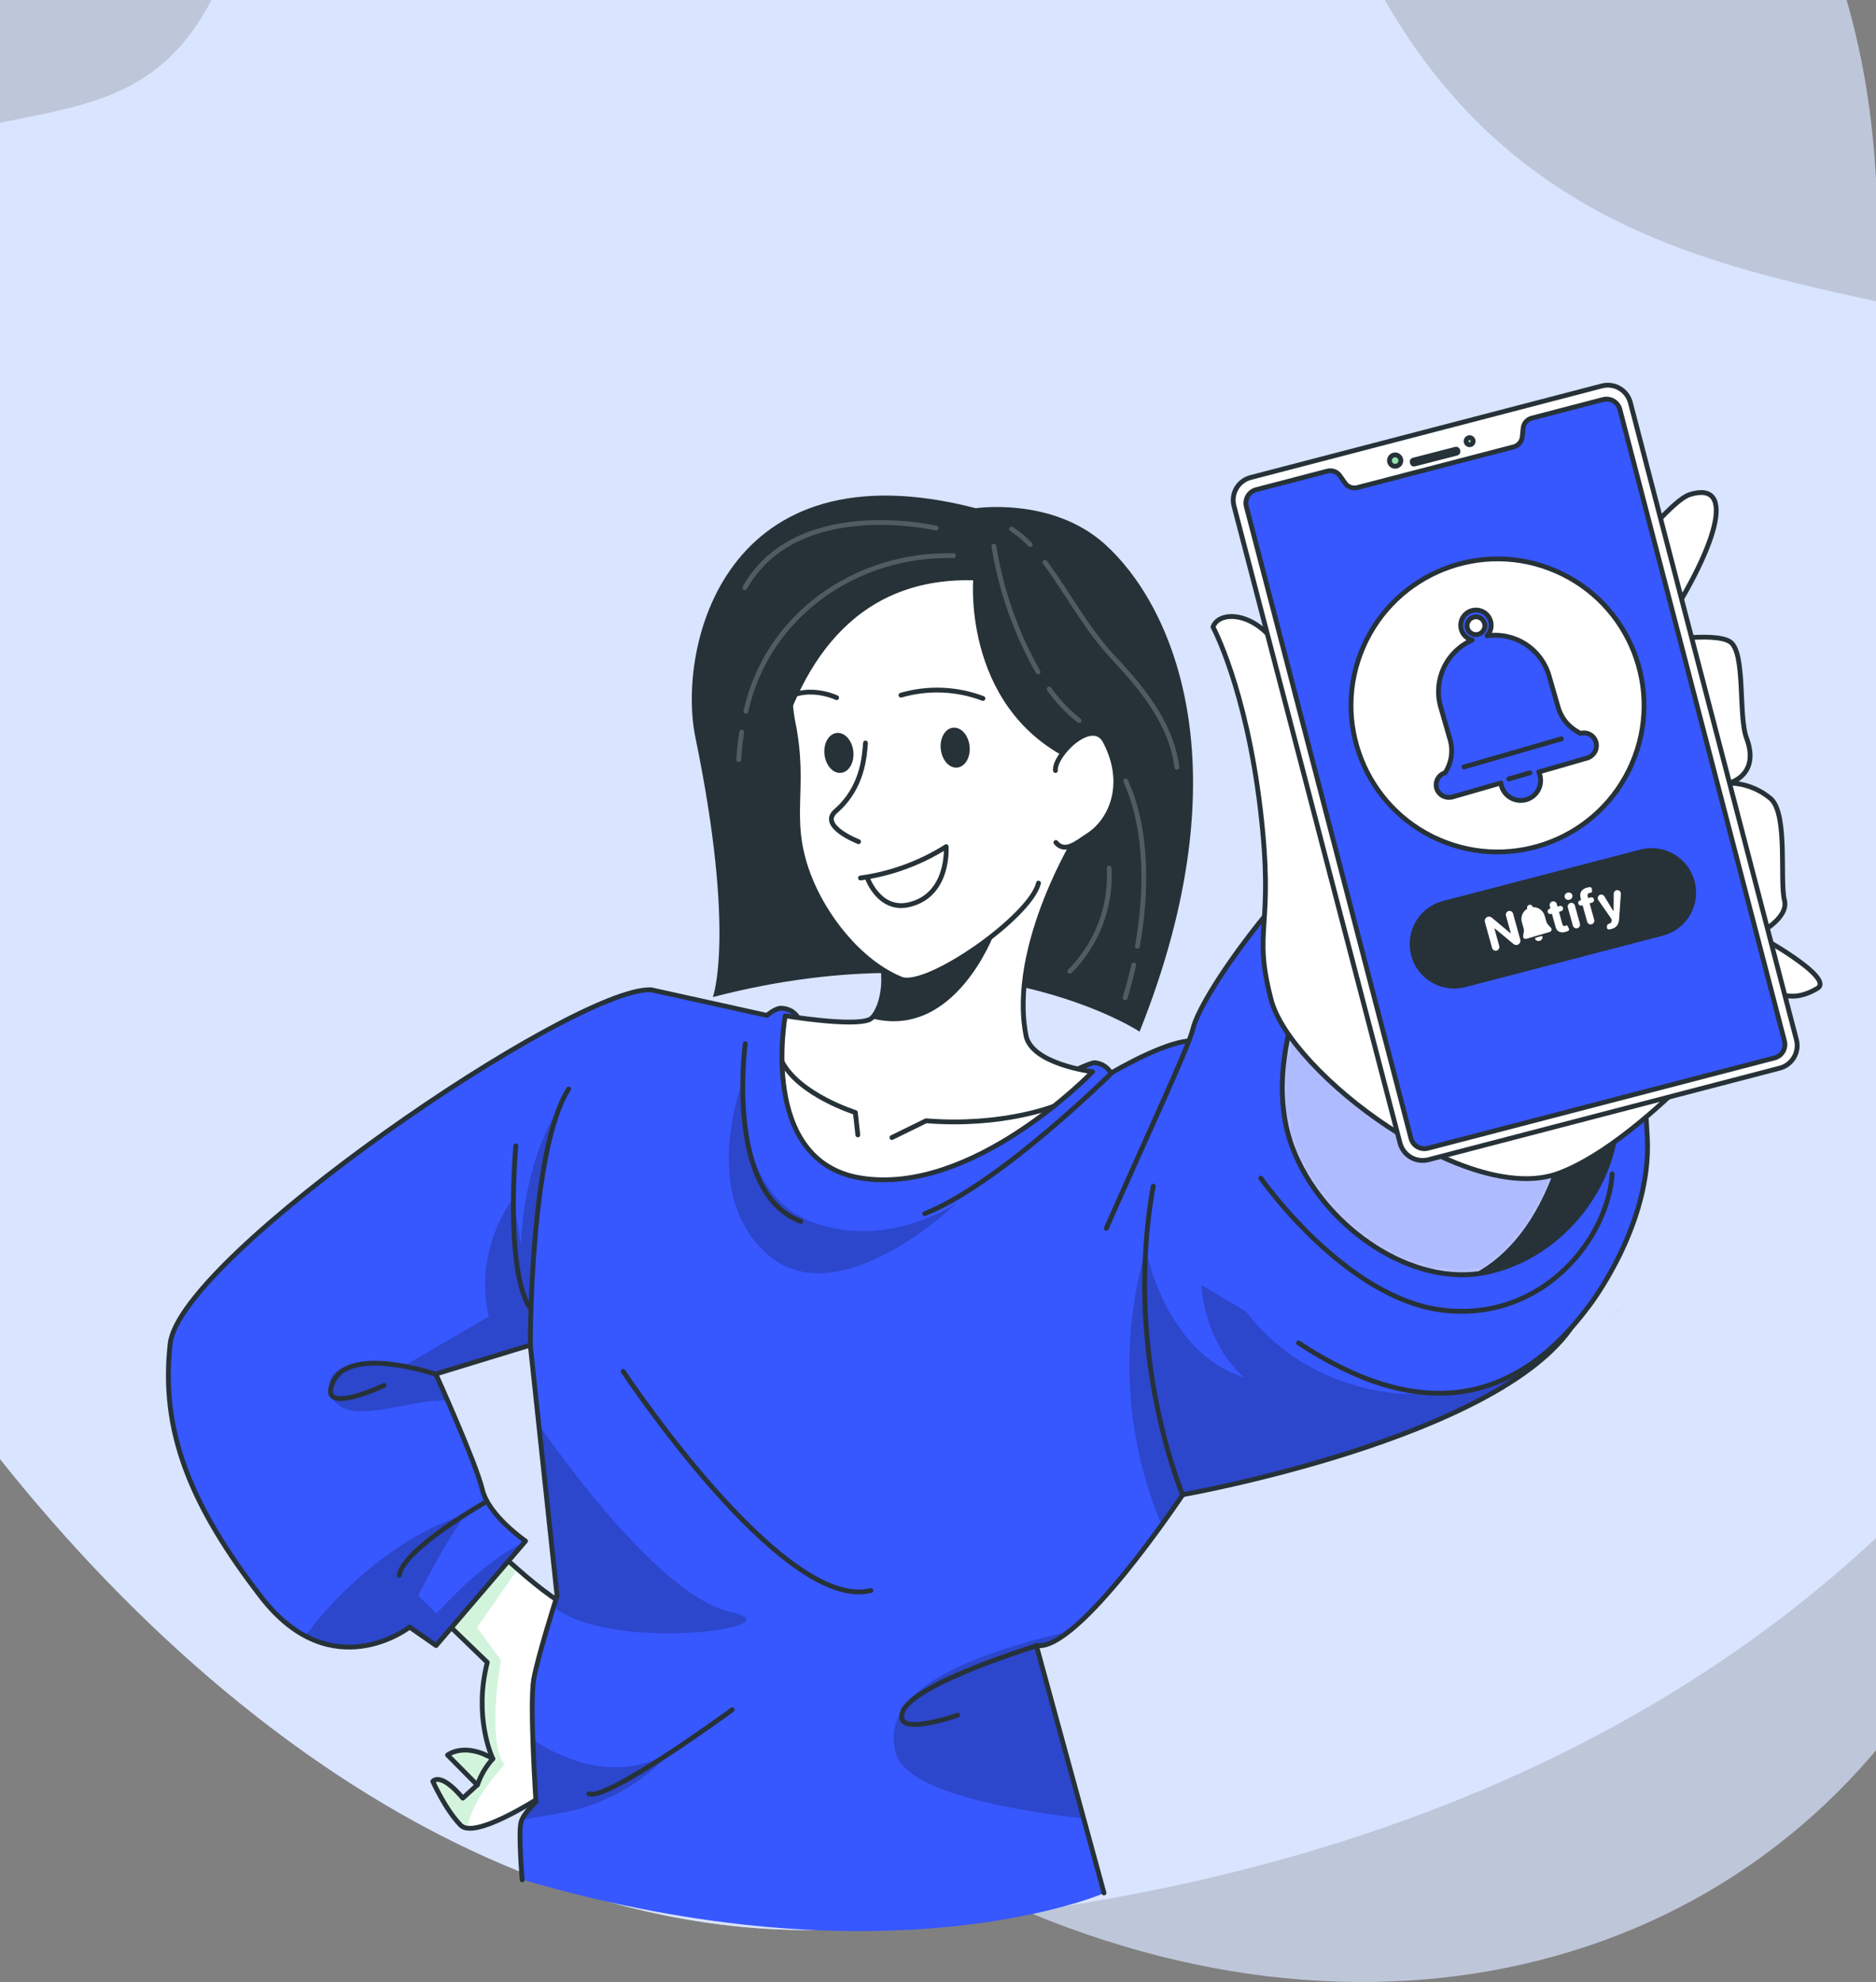 <svg width="390" height="412" viewBox="0 0 390 412" fill="none" xmlns="http://www.w3.org/2000/svg">
<rect x="0" y="0" width="390" height="412" fill="#808080" stroke="none"/>
<path opacity="0.7" d="M-45.033 31.23C-45.033 31.23 -79.837 121.113 -30.926 211.62C17.985 302.128 118.729 349.94 199.361 390.825C279.994 431.709 363.722 411.797 403.508 344.834C443.294 277.872 388.727 230.071 388.652 134.583C388.577 39.095 402.946 13.816 351.201 -66.854C299.456 -147.524 172.609 -165.388 76.684 -105.554C-19.241 -45.719 -45.033 31.23 -45.033 31.23Z" fill="#D9E5FF"/>
<path d="M-53.359 52.915C-6.146 5.714 33.84 45.312 50.693 -18.068C88.743 -161.244 246.562 -159.883 267.31 -58.003C304.699 125.508 467.55 8.972 466.339 140.401C465.09 280.731 361.85 390.076 176.716 400.949C10.845 410.749 -131.595 131.125 -53.359 52.915Z" fill="#D9E5FF"/>
<path opacity="0.7" d="M-53.359 52.915C-6.146 5.714 33.84 45.312 50.693 -18.068C88.743 -161.244 246.562 -159.883 267.31 -58.003C304.699 125.508 467.55 8.972 466.339 140.401C465.09 280.731 361.85 390.076 176.716 400.949C10.845 410.749 -131.595 131.125 -53.359 52.915Z" fill="#D9E5FF"/>
<path d="M114.338 372.263C114.338 372.263 102.126 380.572 97.207 380.017C96.666 379.989 96.153 379.771 95.759 379.401C92.554 376.094 89.976 370.281 89.976 370.281C89.976 370.281 91.507 368.165 96.221 373.783L99.209 371.041L93.047 364.817C93.047 364.817 96.529 362.054 102.445 365.577C102.239 365.146 98.429 356.847 101.305 345.55L86.926 331.674L99.682 320.562L100.709 319.699C100.709 319.699 101.51 320.49 102.763 321.753C104.016 323.017 105.752 324.537 107.631 326.19C112.13 330.144 117.573 334.406 119.956 334.406C124.249 334.263 114.338 372.263 114.338 372.263Z" fill="white"/>
<mask id="mask0_367_1380" style="mask-type:luminance" maskUnits="userSpaceOnUse" x="86" y="319" width="36" height="62">
<path d="M114.338 372.263C114.338 372.263 102.126 380.572 97.207 380.017C96.666 379.989 96.153 379.771 95.759 379.401C92.554 376.094 89.976 370.281 89.976 370.281C89.976 370.281 91.507 368.165 96.221 373.783L99.209 371.041L93.047 364.817C93.047 364.817 96.529 362.054 102.445 365.577C102.239 365.146 98.429 356.847 101.305 345.55L86.926 331.674L99.682 320.562L100.709 319.699C100.709 319.699 101.51 320.49 102.763 321.753C104.016 323.017 105.752 324.537 107.631 326.19C112.13 330.144 117.573 334.406 119.956 334.406C124.249 334.263 114.338 372.263 114.338 372.263Z" fill="white"/>
</mask>
<g mask="url(#mask0_367_1380)">
<path opacity="0.4" d="M104.899 366.82C104.899 366.82 97.936 374.009 97.207 380.017C96.666 379.989 96.153 379.771 95.759 379.401C92.554 376.094 89.976 370.281 89.976 370.281C89.976 370.281 91.507 368.165 96.221 373.783L99.209 371.041L93.047 364.817C93.047 364.817 96.529 362.054 102.445 365.577C102.239 365.146 98.429 356.847 101.305 345.55L86.926 331.675L99.682 320.562L102.763 321.723C104.026 322.914 105.752 324.506 107.631 326.159C104.93 330.113 99.148 338.299 99.148 338.299L104.149 345.077C104.149 345.077 101.068 362.167 104.899 366.82Z" fill="#92E3A9"/>
</g>
<path d="M114.338 372.263C114.338 372.263 102.126 380.572 97.207 380.017C96.666 379.989 96.153 379.771 95.759 379.401C92.554 376.094 89.976 370.281 89.976 370.281C89.976 370.281 91.507 368.165 96.221 373.783L99.209 371.041L93.047 364.817C93.047 364.817 96.529 362.054 102.445 365.577C102.239 365.146 98.429 356.847 101.305 345.55L86.926 331.674L99.682 320.562L100.709 319.699C100.709 319.699 101.51 320.49 102.763 321.753C104.016 323.017 105.752 324.537 107.631 326.19C112.13 330.144 117.573 334.406 119.956 334.406C124.249 334.263 114.338 372.263 114.338 372.263Z" stroke="#263238" stroke-linecap="round" stroke-linejoin="round"/>
<path d="M99.251 371.041C99.927 369.018 101.023 367.16 102.465 365.588" stroke="#263238" stroke-linecap="round" stroke-linejoin="round"/>
<path d="M327.038 275.537C325.111 278.348 322.782 280.86 320.126 282.994C297.674 301.583 245.912 310.724 245.912 310.724C245.912 310.724 244.176 313.322 241.506 317.019C236.72 323.664 228.883 333.873 222.495 338.988C219.794 341.155 217.36 342.408 215.501 342.069L225.217 377.943L229.561 393.513C229.561 393.513 184.926 413.027 108.586 390.72C108.586 390.72 107.713 380.757 108.36 378.631C108.36 378.529 108.422 378.426 108.463 378.313C109.24 376.898 110.255 375.626 111.462 374.554C111.462 374.554 111.031 368.145 110.815 361.624C110.569 357.466 110.62 353.296 110.969 349.145C111.513 345.859 113.917 337.909 115.129 334.007L115.837 331.737L112.037 296.16L110.949 285.89L110.887 285.356C110.887 285.284 110.887 285.202 110.887 285.099L110.291 279.604L90.654 285.602C90.654 285.602 91.681 287.903 93.099 291.128C95.677 297.033 99.466 306.02 100.288 309.614C100.35 309.908 100.432 310.196 100.534 310.477C102.352 315.664 109.274 320.378 109.274 320.378L90.675 342.11L85.18 338.269C84.477 338.789 83.735 339.256 82.962 339.666C79.347 341.627 71.767 344.513 63.448 340.107C59.843 338.081 56.713 335.307 54.266 331.973C39.682 313.035 33.335 297.536 35.4 279.389C37.464 261.241 119.134 205.237 135.341 205.822L159.445 211.142C159.969 210.711 161.376 209.601 162.465 209.653C166.85 209.879 166.963 214.973 166.963 214.973L220.985 223.744C220.985 223.744 226.583 220.94 227.559 220.981C228.264 221.029 228.947 221.252 229.544 221.63C230.141 222.009 230.634 222.53 230.979 223.148C230.979 223.148 244.967 214.767 249.465 216.719C264.275 223.107 337.975 258.92 327.038 275.537Z" fill="#3757FF"/>
<path opacity="0.2" d="M139.357 364.294C133.218 371.042 124.975 375.513 115.971 376.978C113.126 377.43 110.63 377.882 108.443 378.334C109.22 376.919 110.234 375.647 111.442 374.575C111.442 374.575 111.01 368.166 110.795 361.645C117.131 365.825 128.182 370.652 139.357 364.294Z" fill="black"/>
<path opacity="0.2" d="M115.108 334.058L115.817 331.788L112.017 296.211C117.696 304.356 137.949 332.096 151.907 335.095C166.501 338.217 127.484 343.753 115.108 334.058Z" fill="black"/>
<path opacity="0.2" d="M225.196 377.995C209.945 376.259 188.387 372.418 186.23 364.438C182.872 351.969 199.212 344.493 222.495 339.039C219.794 341.206 217.36 342.459 215.501 342.12L225.196 377.995Z" fill="black"/>
<path opacity="0.2" d="M320.115 283.004C297.664 301.593 245.901 310.734 245.901 310.734C245.901 310.734 244.166 313.332 241.495 317.03C233.88 298.847 232.717 278.605 238.199 259.669C238.199 259.669 242.184 281.237 258.739 286.372C258.739 286.372 246.066 276.934 250.523 254.216C250.523 254.216 254.847 280.919 282.978 288.334C296.627 292.001 309.989 288.016 320.115 283.004Z" fill="black"/>
<path opacity="0.2" d="M110.866 285.427L110.25 279.676L90.613 285.674C90.613 285.674 91.64 287.974 93.057 291.199C85.55 290.429 71.305 297.362 68.819 289.803C65.82 280.641 84.225 283.794 84.225 283.794L101.623 273.678C98.336 259.608 106.707 249.029 106.707 249.029L108.299 258.848C109.059 240.186 116.361 229.978 116.361 229.978C110.322 244.736 110.486 281.104 110.866 285.427Z" fill="black"/>
<path opacity="0.2" d="M109.264 320.408L90.664 342.141L85.17 338.299C84.466 338.82 83.725 339.287 82.951 339.696C79.336 341.658 71.757 344.544 63.438 340.138C69.466 331.798 81.924 319.525 96.724 314.791C93.091 320.198 89.818 325.838 86.926 331.675L90.747 335.434C90.747 335.434 100.277 324.568 109.264 320.408Z" fill="black"/>
<path opacity="0.2" d="M154.423 224.688C154.423 226.609 153.211 248.31 169.027 254.093C184.844 259.875 198.873 250.097 198.873 250.097C198.873 250.097 174.625 273.493 159.846 260.984C145.067 248.475 154.423 224.688 154.423 224.688Z" fill="black"/>
<path d="M108.555 390.76C108.555 390.76 107.703 380.798 108.34 378.682C108.874 376.895 111.421 374.574 111.421 374.574C111.421 374.574 110.076 354.383 110.938 349.176C111.678 344.708 115.806 331.716 115.806 331.716L110.24 279.604L90.603 285.612C90.603 285.612 98.963 304.099 100.257 309.583C101.551 315.068 109.254 320.336 109.254 320.336L90.654 342.058L85.159 338.227C85.159 338.227 68.932 350.921 54.276 331.942C39.621 312.962 33.325 297.505 35.379 279.306C37.433 261.107 119.134 205.164 135.341 205.739L159.445 211.07C159.959 210.638 161.376 209.529 162.454 209.58C166.84 209.806 166.953 214.9 166.953 214.9L220.975 223.671C220.975 223.671 226.583 220.868 227.558 220.909C228.262 220.958 228.943 221.182 229.538 221.56C230.133 221.938 230.625 222.459 230.968 223.076C230.968 223.076 244.957 214.705 249.455 216.646C264.244 223.035 337.934 258.847 327.007 275.465C311.488 299.087 245.871 310.703 245.871 310.703C245.871 310.703 224.046 343.568 215.45 342.048L229.51 393.492" stroke="#263238" stroke-linecap="round" stroke-linejoin="round"/>
<path d="M269.944 279.142C294.737 295.513 314.723 292.493 330.365 271.419C330.365 271.419 343.388 254.626 342.464 236.499C341.539 218.372 337.215 159.317 280.78 174.415C271.485 176.9 249.804 205.935 247.986 213.915C247.144 217.561 238.445 236.119 229.993 255.335" fill="#3757FF"/>
<path d="M269.944 279.142C294.737 295.513 314.723 292.493 330.365 271.419C330.365 271.419 343.388 254.626 342.464 236.499C341.539 218.372 337.215 159.317 280.78 174.415C271.485 176.9 249.804 205.935 247.986 213.915C247.144 217.561 238.445 236.119 229.993 255.335" stroke="#263238" stroke-linecap="round" stroke-linejoin="round"/>
<path d="M202.869 105.644C202.869 105.644 218.664 103.251 229.633 113.069C243.509 125.486 259.089 158.968 236.905 214.448C236.905 214.448 204.132 192.696 148.199 207.259C148.199 207.259 153.016 194.247 144.564 153.278C140.743 134.74 150.356 92.036 202.869 105.644Z" fill="#263238"/>
<path d="M178.928 244.87C202.304 248.659 227.137 222.778 227.137 222.778C227.137 222.778 214.433 221.217 213.293 215.25C209.647 196.424 224.313 173.141 224.313 173.141C224.313 173.141 167.559 174.712 177.48 187.52C179.326 189.863 180.837 192.452 181.968 195.212C185.409 203.665 182.995 210.043 181.198 211.645C181.067 211.751 180.926 211.844 180.777 211.922C177.347 213.483 163.245 211.152 163.245 211.152C163.245 211.152 157.597 241.408 178.928 244.87Z" fill="white" stroke="#263238" stroke-linecap="round" stroke-linejoin="round"/>
<path d="M219.096 229.947C219.096 229.947 208.312 234.261 192.526 232.977L185.419 236.459" stroke="#263238" stroke-linecap="round" stroke-linejoin="round"/>
<path d="M178.333 235.914L177.819 231.251C177.819 231.251 166.172 227.605 162.568 220.683" stroke="#263238" stroke-linecap="round" stroke-linejoin="round"/>
<path d="M181.198 211.675C198.575 216.215 206.74 193.928 206.74 193.928C206.74 193.928 192.834 189.82 181.968 195.284C185.409 203.736 183.026 210.114 181.198 211.675Z" fill="#263238"/>
<path d="M225.32 161.443C229.541 137.708 224.847 109.229 188.716 111.591C162.906 113.275 163.122 141.57 164.827 150.023C167.703 164.227 163.584 169.814 168.011 181.748C171.195 190.324 178.579 199.916 187.278 203.511C192.629 205.719 214.289 190.519 215.891 183.566" fill="white"/>
<path d="M225.32 161.443C229.541 137.708 224.847 109.229 188.716 111.591C162.906 113.275 163.122 141.57 164.827 150.023C167.703 164.227 163.584 169.814 168.011 181.748C171.195 190.324 178.579 199.916 187.278 203.511C192.629 205.719 214.289 190.519 215.891 183.566" stroke="#263238" stroke-linecap="round" stroke-linejoin="round"/>
<path d="M179.924 154.449C179.709 157.119 179.39 163.692 173.762 168.581C170.106 171.734 178.487 174.959 178.487 174.959" stroke="#263238" stroke-linecap="round" stroke-linejoin="round"/>
<path d="M173.927 145.031C173.927 145.031 165.957 141.149 160.575 147.558" stroke="#263238" stroke-linecap="round" stroke-linejoin="round"/>
<path d="M187.299 144.508C192.902 142.883 198.881 143.121 204.337 145.186" stroke="#263238" stroke-linecap="round" stroke-linejoin="round"/>
<path d="M195.576 155.732C195.823 158.023 197.364 159.738 199.017 159.553C200.671 159.368 201.811 157.376 201.564 155.085C201.318 152.795 199.777 151.09 198.124 151.265C196.47 151.439 195.33 153.442 195.576 155.732Z" fill="#263238"/>
<path d="M178.877 182.508C185.213 181.633 191.289 179.413 196.696 175.996C196.696 175.996 197.446 185.958 189.106 188.023C182.708 189.615 180.233 182.312 180.233 182.312" stroke="#263238" stroke-linecap="round" stroke-linejoin="round"/>
<path d="M202.314 120.628C202.314 120.628 200.034 148.759 224.857 158.978L236.494 131.936L218.89 112.422L192.382 104.761C152.769 107.236 135.721 131.844 157.71 197.42C157.71 197.451 151.558 119.355 202.314 120.628Z" fill="#263238"/>
<path d="M219.414 160.17C219.065 157.006 227.066 148.954 229.767 154.12C234.378 162.932 231.02 170.553 226.254 173.634C224.118 174.98 221.407 177.506 219.507 175.123" fill="white"/>
<path d="M219.414 160.17C219.065 157.006 227.066 148.954 229.767 154.12C234.378 162.932 231.02 170.553 226.254 173.634C224.118 174.98 221.407 177.506 219.507 175.123" stroke="#263238" stroke-linecap="round" stroke-linejoin="round"/>
<path d="M171.4 156.832C171.657 159.122 173.197 160.837 174.851 160.652C176.504 160.468 177.644 158.475 177.398 156.185C177.151 153.895 175.601 152.179 173.947 152.364C172.294 152.549 171.143 154.49 171.4 156.832Z" fill="#263238"/>
<g opacity="0.2">
<path d="M154.197 152.17C153.899 154.07 153.694 156.001 153.581 157.921" stroke="white" stroke-linecap="round" stroke-linejoin="round"/>
<path d="M198.206 115.514C178.137 114.99 159.486 127.777 155.07 147.855" stroke="white" stroke-linecap="round" stroke-linejoin="round"/>
<path d="M194.621 109.783C194.621 109.783 165.679 102.973 154.834 122.169" stroke="white" stroke-linecap="round" stroke-linejoin="round"/>
<path d="M218.099 143.224C219.845 145.708 221.945 147.922 224.334 149.797" stroke="white" stroke-linecap="round" stroke-linejoin="round"/>
<path d="M206.617 113.532C208.096 122.726 211.206 131.581 215.799 139.681" stroke="white" stroke-linecap="round" stroke-linejoin="round"/>
<path d="M235.693 200.583C235.179 202.884 234.573 205.164 233.895 207.423" stroke="white" stroke-linecap="round" stroke-linejoin="round"/>
<path d="M234.019 162.337C238.712 172.761 238.394 185.733 236.463 196.702" stroke="white" stroke-linecap="round" stroke-linejoin="round"/>
<path d="M230.578 180.454C230.807 184.402 230.198 188.354 228.791 192.05C227.383 195.746 225.21 199.103 222.413 201.899" stroke="white" stroke-linecap="round" stroke-linejoin="round"/>
<path d="M217.237 116.891C222.156 123.546 225.812 130.684 231.513 136.764C237.521 143.162 243.529 150.495 244.659 159.513" stroke="white" stroke-linecap="round" stroke-linejoin="round"/>
<path d="M210.294 109.968C211.703 110.892 212.999 111.977 214.156 113.203" stroke="white" stroke-linecap="round" stroke-linejoin="round"/>
</g>
<path d="M309.29 264.414C308.715 264.537 308.14 264.64 307.544 264.722C292.015 266.941 274.597 254.062 268.722 238.605C264.08 226.393 268.137 212.538 270.355 206.612C271.054 204.753 271.557 203.675 271.557 203.675C280.923 190.324 335.377 216.462 336.014 230.881C336.651 245.301 325.199 260.922 309.29 264.414Z" fill="#263238" stroke="#263238" stroke-linecap="round" stroke-linejoin="round"/>
<path d="M326.329 232.833C326.329 232.833 323.248 255.756 307.544 264.722C292.015 266.941 274.597 254.062 268.722 238.605C264.08 226.393 268.137 212.539 270.355 206.613C288.708 196.126 326.329 232.833 326.329 232.833Z" fill="white"/>
<mask id="mask1_367_1380" style="mask-type:luminance" maskUnits="userSpaceOnUse" x="266" y="204" width="61" height="61">
<path d="M326.329 232.833C326.329 232.833 323.248 255.756 307.544 264.722C292.015 266.941 274.597 254.062 268.722 238.605C264.08 226.393 268.137 212.539 270.355 206.613C288.708 196.126 326.329 232.833 326.329 232.833Z" fill="white"/>
</mask>
<g mask="url(#mask1_367_1380)">
<path opacity="0.4" d="M326.329 232.833C326.329 232.833 323.248 255.756 307.544 264.722C292.015 266.941 274.597 254.062 268.722 238.605C264.08 226.393 268.137 212.539 270.355 206.613C288.708 196.126 326.329 232.833 326.329 232.833Z" fill="#3757FF"/>
</g>
<path d="M326.329 232.833C326.329 232.833 323.248 255.756 307.544 264.722C292.015 266.941 274.597 254.062 268.722 238.605C264.08 226.393 268.137 212.539 270.355 206.613C288.708 196.126 326.329 232.833 326.329 232.833Z" stroke="#263238" stroke-linecap="round" stroke-linejoin="round"/>
<path d="M262.108 244.901C262.108 244.901 279.794 270.289 300.447 272.405C321.101 274.521 334.34 257.123 335.151 244.007" stroke="#263238" stroke-linecap="round" stroke-linejoin="round"/>
<path d="M252.166 130.334C253.717 125.99 264.871 127.448 268.414 141.005C271.957 154.562 285.874 187.52 285.874 187.52C285.874 187.52 341.334 105.963 351.235 102.82C361.135 99.677 357.243 113.809 343.963 133.415C343.963 133.415 356.401 131.228 359.667 133.415C362.933 135.603 361.341 148.821 363.076 153.402C365.993 161.135 359.512 162.768 359.512 162.768C362.692 162.839 365.749 164.004 368.17 166.065C371.734 169.403 369.947 183.196 370.964 187.099C371.981 191.002 365.182 194.288 365.182 194.288C365.182 194.288 381.522 203.192 377.835 205.431C371.611 209.19 368.068 205.339 368.068 205.339C368.068 205.339 342.957 236.869 324.018 243.894C305.079 250.919 268.219 223.004 264.255 207.804C260.29 192.604 265.025 193.538 262.016 168.242C259.006 142.946 252.166 130.334 252.166 130.334Z" fill="white" stroke="#263238" stroke-linecap="round" stroke-linejoin="round"/>
<path d="M333.023 80.223L259.997 99.258C257.406 99.933 255.853 102.581 256.528 105.172L291.048 237.6C291.723 240.19 294.371 241.743 296.962 241.068L369.988 222.032C372.579 221.357 374.132 218.709 373.456 216.118L338.937 83.691C338.261 81.1 335.614 79.547 333.023 80.223Z" fill="white" stroke="#263238" stroke-linecap="round" stroke-linejoin="round"/>
<path d="M291.184 95.446C291.223 95.596 291.232 95.753 291.21 95.907C291.189 96.061 291.138 96.209 291.059 96.343C290.98 96.477 290.876 96.594 290.752 96.688C290.628 96.781 290.487 96.85 290.336 96.889C290.186 96.928 290.029 96.937 289.875 96.916C289.722 96.894 289.573 96.843 289.439 96.764C289.305 96.685 289.188 96.581 289.095 96.457C289.001 96.333 288.932 96.192 288.893 96.041C288.852 95.891 288.84 95.734 288.86 95.579C288.88 95.424 288.931 95.275 289.01 95.14C289.088 95.005 289.193 94.887 289.317 94.793C289.442 94.7 289.584 94.632 289.736 94.593C290.041 94.515 290.364 94.561 290.635 94.721C290.907 94.881 291.104 95.141 291.184 95.446Z" fill="#92E3A9" stroke="#263238" stroke-linecap="round" stroke-linejoin="round"/>
<path d="M306.23 91.522C306.254 91.617 306.26 91.715 306.247 91.812C306.233 91.908 306.201 92.001 306.151 92.085C306.101 92.169 306.036 92.243 305.957 92.301C305.879 92.36 305.79 92.402 305.696 92.426C305.554 92.462 305.405 92.455 305.268 92.406C305.13 92.358 305.01 92.269 304.922 92.152C304.835 92.035 304.784 91.895 304.776 91.749C304.768 91.604 304.803 91.459 304.878 91.333C304.952 91.207 305.062 91.106 305.193 91.043C305.325 90.98 305.472 90.957 305.617 90.977C305.761 90.997 305.897 91.06 306.006 91.157C306.115 91.254 306.193 91.381 306.23 91.522Z" fill="#92E3A9" stroke="#263238" stroke-linecap="round" stroke-linejoin="round"/>
<path d="M302.635 93.375L293.818 95.647C293.642 95.693 293.536 95.872 293.581 96.048L293.628 96.228C293.673 96.404 293.852 96.51 294.028 96.464L302.845 94.192C303.021 94.147 303.127 93.967 303.082 93.791L303.035 93.612C302.99 93.436 302.811 93.33 302.635 93.375Z" fill="#92E3A9" stroke="#263238" stroke-width="1.002" stroke-linecap="round" stroke-linejoin="round"/>
<path d="M336.743 85.062L370.974 216.4C371.165 217.137 371.056 217.919 370.671 218.576C370.286 219.232 369.656 219.709 368.92 219.902L296.832 238.687C296.095 238.877 295.313 238.768 294.657 238.383C294 237.998 293.523 237.369 293.33 236.633L259.099 105.295C258.908 104.558 259.017 103.776 259.402 103.119C259.787 102.463 260.417 101.986 261.153 101.793L275.953 97.931C276.427 97.806 276.929 97.83 277.39 97.999C277.851 98.168 278.249 98.474 278.53 98.876L279.609 100.406C279.891 100.808 280.289 101.114 280.75 101.283C281.21 101.452 281.712 101.476 282.187 101.351L314.672 92.888C315.142 92.766 315.564 92.504 315.883 92.137C316.202 91.771 316.402 91.317 316.459 90.834L316.654 88.975C316.708 88.492 316.908 88.036 317.227 87.669C317.546 87.302 317.97 87.041 318.441 86.921L333.241 83.059C333.971 82.867 334.747 82.969 335.402 83.344C336.057 83.718 336.539 84.336 336.743 85.062Z" fill="#3757FF" stroke="#263238" stroke-linecap="round" stroke-linejoin="round"/>
<path d="M339.254 158.762C345.952 143.336 338.876 125.4 323.45 118.702C308.023 112.004 290.087 119.08 283.389 134.507C276.691 149.933 283.767 167.869 299.194 174.567C314.62 181.265 332.556 174.189 339.254 158.762Z" fill="white" stroke="#263238" stroke-linecap="round" stroke-linejoin="round"/>
<path d="M298.743 164.124C299.003 164.736 299.481 165.23 300.084 165.511C300.687 165.792 301.373 165.839 302.009 165.644L312.022 162.758C312.044 162.973 312.086 163.186 312.146 163.395C312.297 163.918 312.551 164.406 312.891 164.832C313.232 165.257 313.652 165.611 314.13 165.874C314.607 166.137 315.131 166.303 315.673 166.363C316.215 166.423 316.763 166.376 317.286 166.224C317.809 166.072 318.298 165.819 318.723 165.479C319.148 165.138 319.503 164.717 319.765 164.24C320.028 163.763 320.194 163.238 320.254 162.697C320.314 162.155 320.267 161.607 320.115 161.084C320.052 160.876 319.973 160.674 319.879 160.478L329.883 157.592C330.536 157.417 331.1 157.004 331.463 156.433C331.826 155.863 331.962 155.177 331.844 154.511C331.781 154.149 331.642 153.804 331.436 153.499C331.231 153.195 330.963 152.937 330.651 152.743C330.338 152.549 329.989 152.423 329.625 152.374C329.26 152.325 328.89 152.353 328.537 152.457L327.695 151.943C325.87 150.852 324.526 149.108 323.936 147.065L322.036 140.481C321.254 137.77 319.516 135.434 317.145 133.905C314.774 132.375 311.929 131.757 309.136 132.162C309.616 131.657 309.915 131.007 309.989 130.314C310.062 129.621 309.906 128.923 309.543 128.328C309.181 127.733 308.632 127.274 307.983 127.021C307.333 126.769 306.619 126.737 305.949 126.931C305.28 127.125 304.693 127.534 304.279 128.095C303.866 128.656 303.648 129.337 303.66 130.034C303.672 130.731 303.913 131.404 304.346 131.951C304.779 132.497 305.38 132.885 306.055 133.056C303.451 134.193 301.35 136.242 300.148 138.817C298.945 141.392 298.723 144.317 299.523 147.044L301.444 153.699C301.785 154.862 301.87 156.085 301.693 157.284C301.516 158.482 301.08 159.628 300.417 160.642C300.069 160.747 299.747 160.923 299.471 161.16C299.195 161.396 298.971 161.687 298.813 162.015C298.656 162.342 298.568 162.699 298.556 163.062C298.544 163.425 298.608 163.787 298.743 164.124ZM308.613 129.554C308.714 129.905 308.709 130.278 308.598 130.627C308.487 130.975 308.276 131.283 307.99 131.511C307.704 131.739 307.357 131.877 306.993 131.908C306.629 131.939 306.264 131.862 305.943 131.685C305.623 131.508 305.363 131.241 305.195 130.916C305.027 130.592 304.959 130.225 304.999 129.861C305.04 129.498 305.187 129.155 305.422 128.875C305.658 128.596 305.971 128.392 306.322 128.29C306.556 128.222 306.8 128.2 307.042 128.226C307.284 128.252 307.518 128.326 307.731 128.444C307.944 128.561 308.132 128.72 308.283 128.91C308.434 129.101 308.546 129.32 308.613 129.554Z" fill="#3757FF" stroke="#263238" stroke-linecap="round" stroke-linejoin="round"/>
<path d="M318.061 160.642L313.645 161.926" stroke="#263238" stroke-linecap="round" stroke-linejoin="round"/>
<path d="M324.593 153.576L304.35 159.43" stroke="#263238" stroke-linecap="round" stroke-linejoin="round"/>
<path d="M345.74 194.483L304.658 205.184C303.484 205.494 302.259 205.569 301.055 205.405C299.852 205.242 298.692 204.842 297.643 204.23C296.593 203.617 295.675 202.804 294.94 201.836C294.206 200.869 293.669 199.766 293.361 198.591C293.051 197.415 292.977 196.19 293.141 194.986C293.306 193.782 293.706 192.622 294.319 191.572C294.933 190.523 295.747 189.605 296.716 188.871C297.685 188.136 298.789 187.6 299.965 187.293L341.046 176.592C343.412 175.982 345.922 176.333 348.03 177.568C350.137 178.804 351.669 180.823 352.292 183.185C352.919 185.552 352.581 188.071 351.353 190.189C350.124 192.307 348.106 193.852 345.74 194.483Z" fill="#263238"/>
<path d="M245.901 310.775C245.901 310.775 233.433 281.761 239.739 246.575" stroke="#263238" stroke-linecap="round" stroke-linejoin="round"/>
<path d="M215.481 342.12C215.481 342.12 190.277 349.822 187.751 355.625C185.224 361.428 199.048 356.539 199.048 356.539" stroke="#263238" stroke-linecap="round" stroke-linejoin="round"/>
<path d="M230.979 223.148C230.979 223.148 207.767 246.154 192.239 252.285" stroke="#263238" stroke-linecap="round" stroke-linejoin="round"/>
<path d="M154.926 216.965C154.926 216.965 150.695 248.023 166.481 253.887" stroke="#263238" stroke-linecap="round" stroke-linejoin="round"/>
<path d="M110.25 279.676C110.25 279.676 110.127 238.964 118.21 226.373" stroke="#263238" stroke-linecap="round" stroke-linejoin="round"/>
<path d="M107.231 238.194C107.231 238.194 104.961 263.48 110.065 271.727" stroke="#263238" stroke-linecap="round" stroke-linejoin="round"/>
<path d="M90.613 285.684C90.613 285.684 72.958 279.604 69.302 287.143C65.646 294.681 79.829 287.995 79.829 287.995" stroke="#263238" stroke-linecap="round" stroke-linejoin="round"/>
<path d="M101.233 312.079C101.233 312.079 83.896 321.846 83.003 327.433" stroke="#263238" stroke-linecap="round" stroke-linejoin="round"/>
<path d="M129.548 285.068C129.548 285.068 162.732 335.218 181.044 330.617" stroke="#263238" stroke-linecap="round" stroke-linejoin="round"/>
<path d="M152.215 355.41C152.215 355.41 126.2 374.482 122.431 372.87" stroke="#263238" stroke-linecap="round" stroke-linejoin="round"/>
<path opacity="0.2" d="M334.442 274.027C336.199 272.589 337.359 271.634 337.739 271.336C337.349 271.675 336.219 272.661 334.442 274.027Z" fill="black"/>
<path d="M313.606 189.379C314.016 189.265 314.439 189.505 314.553 189.915L316.051 195.325C316.18 195.792 315.906 196.275 315.44 196.404V196.404C315.163 196.48 314.867 196.417 314.646 196.234L310.73 192.983C310.721 192.975 310.709 192.973 310.698 192.976V192.976C310.679 192.981 310.668 193 310.673 193.019L311.677 196.644C311.791 197.055 311.55 197.481 311.139 197.595V197.595C310.728 197.709 310.302 197.468 310.188 197.056L308.695 191.662C308.563 191.188 308.841 190.698 309.314 190.567V190.567C309.596 190.489 309.898 190.555 310.122 190.742L314.005 193.987C314.016 193.996 314.03 193.999 314.043 193.995V193.995C314.066 193.989 314.079 193.966 314.072 193.943L313.07 190.325C312.957 189.916 313.197 189.492 313.606 189.379V189.379ZM324.235 188.319C324.537 188.235 324.849 188.412 324.933 188.714V188.714C325.017 189.016 324.84 189.328 324.538 189.412L322.45 189.99C322.148 190.074 321.836 189.897 321.752 189.595V189.595C321.669 189.293 321.846 188.98 322.148 188.897L324.235 188.319ZM322.178 188.324C322.066 187.919 322.303 187.5 322.707 187.388V187.388C323.112 187.276 323.531 187.513 323.643 187.918L324.794 192.077C324.832 192.212 324.881 192.311 324.943 192.375C325.005 192.436 325.076 192.471 325.158 192.481C325.242 192.489 325.333 192.48 325.431 192.453C325.5 192.434 325.567 192.409 325.633 192.379V192.379C325.716 192.337 325.817 192.37 325.86 192.452L326.16 193.029C326.247 193.196 326.191 193.399 326.025 193.487V193.487C325.901 193.556 325.745 193.62 325.557 193.68C325.207 193.791 324.885 193.83 324.589 193.797C324.296 193.763 324.045 193.653 323.836 193.468C323.627 193.284 323.475 193.019 323.383 192.674L322.178 188.324ZM327.921 192.948C327.517 193.06 327.098 192.823 326.986 192.418L325.939 188.636C325.827 188.231 326.064 187.812 326.468 187.7V187.7C326.873 187.588 327.291 187.826 327.403 188.23L328.451 192.013C328.563 192.417 328.326 192.836 327.921 192.948V192.948ZM326.284 187.023C326.067 187.083 325.86 187.063 325.664 186.963C325.47 186.86 325.345 186.707 325.289 186.504C325.234 186.304 325.263 186.111 325.377 185.925C325.492 185.736 325.659 185.611 325.877 185.551C326.094 185.49 326.3 185.512 326.494 185.615C326.69 185.716 326.815 185.866 326.871 186.066C326.927 186.269 326.897 186.465 326.782 186.654C326.668 186.84 326.502 186.963 326.284 187.023ZM330.668 186.538C330.969 186.454 331.282 186.631 331.366 186.933V186.933C331.449 187.235 331.272 187.547 330.97 187.631L328.804 188.231C328.502 188.314 328.189 188.137 328.106 187.836V187.836C328.022 187.534 328.199 187.221 328.501 187.138L330.668 186.538ZM330.884 192.127C330.481 192.239 330.063 192.002 329.951 191.599L328.596 186.703C328.49 186.323 328.477 185.987 328.557 185.695C328.639 185.403 328.793 185.158 329.02 184.96C329.247 184.762 329.526 184.617 329.858 184.525C330.083 184.463 330.293 184.424 330.488 184.406V184.406C330.737 184.384 330.94 184.578 330.949 184.828L330.966 185.32C330.971 185.443 330.87 185.545 330.747 185.556V185.556C330.66 185.563 330.573 185.578 330.486 185.602C330.271 185.662 330.134 185.754 330.077 185.877C330.02 185.999 330.015 186.148 330.065 186.326L331.413 191.194C331.524 191.598 331.288 192.016 330.884 192.127V192.127ZM335.011 193.103C334.825 193.155 334.647 193.188 334.476 193.203V193.203C334.234 193.228 334.053 193.022 334.059 192.779L334.065 192.521C334.072 192.25 334.301 192.051 334.565 191.987V191.987C334.706 191.953 334.818 191.888 334.9 191.792C334.984 191.695 335.035 191.555 335.054 191.374V191.374C335.07 191.215 335.029 191.056 334.938 190.925L332.284 187.109C331.993 186.692 332.203 186.113 332.693 185.977V185.977C333.01 185.889 333.348 186.023 333.52 186.304L335.375 189.354C335.384 189.369 335.402 189.376 335.418 189.371V189.371C335.434 189.367 335.446 189.352 335.446 189.335L335.477 185.764C335.48 185.433 335.702 185.144 336.021 185.055V185.055C336.515 184.919 336.996 185.311 336.96 185.822L336.59 191.158C336.57 191.468 336.504 191.751 336.392 192.007C336.283 192.265 336.116 192.487 335.891 192.672C335.667 192.859 335.373 193.003 335.011 193.103Z" fill="white"/>
<path d="M322.421 192.864L321.81 192.191C321.651 192.013 321.534 191.802 321.467 191.573L321.109 190.33C320.952 189.802 320.624 189.342 320.176 189.022C319.728 188.703 319.186 188.542 318.636 188.565C318.633 188.54 318.628 188.515 318.623 188.491C318.601 188.416 318.564 188.346 318.515 188.285C318.465 188.224 318.405 188.173 318.336 188.136C318.267 188.098 318.192 188.075 318.114 188.066C318.036 188.058 317.957 188.065 317.882 188.087C317.807 188.109 317.737 188.146 317.676 188.195C317.615 188.244 317.564 188.305 317.526 188.374C317.489 188.443 317.465 188.518 317.457 188.596C317.449 188.674 317.456 188.753 317.478 188.828C317.485 188.852 317.494 188.875 317.506 188.897C317.031 189.175 316.662 189.604 316.458 190.115C316.254 190.626 316.227 191.191 316.38 191.719L316.744 192.959C316.811 193.188 316.827 193.428 316.789 193.663L316.643 194.56C316.629 194.648 316.638 194.738 316.668 194.822C316.698 194.906 316.749 194.98 316.815 195.039C316.882 195.098 316.963 195.139 317.05 195.159C317.137 195.178 317.227 195.175 317.312 195.15L322.181 193.719C322.266 193.694 322.343 193.647 322.405 193.584C322.467 193.52 322.512 193.443 322.536 193.357C322.56 193.272 322.562 193.182 322.542 193.096C322.522 193.01 322.48 192.93 322.421 192.864Z" fill="white"/>
<path d="M319.283 194.915C319.246 194.926 319.212 194.946 319.185 194.973C319.158 195.001 319.137 195.034 319.126 195.071C319.115 195.108 319.112 195.147 319.12 195.185C319.127 195.223 319.144 195.258 319.168 195.288C319.274 195.421 319.417 195.519 319.579 195.57C319.741 195.621 319.915 195.623 320.078 195.575C320.241 195.527 320.386 195.432 320.495 195.301C320.603 195.17 320.67 195.01 320.688 194.841C320.692 194.803 320.687 194.764 320.672 194.729C320.658 194.693 320.635 194.661 320.606 194.636C320.576 194.612 320.541 194.594 320.504 194.586C320.466 194.578 320.427 194.58 320.39 194.59L319.283 194.915Z" fill="white"/>
</svg>
